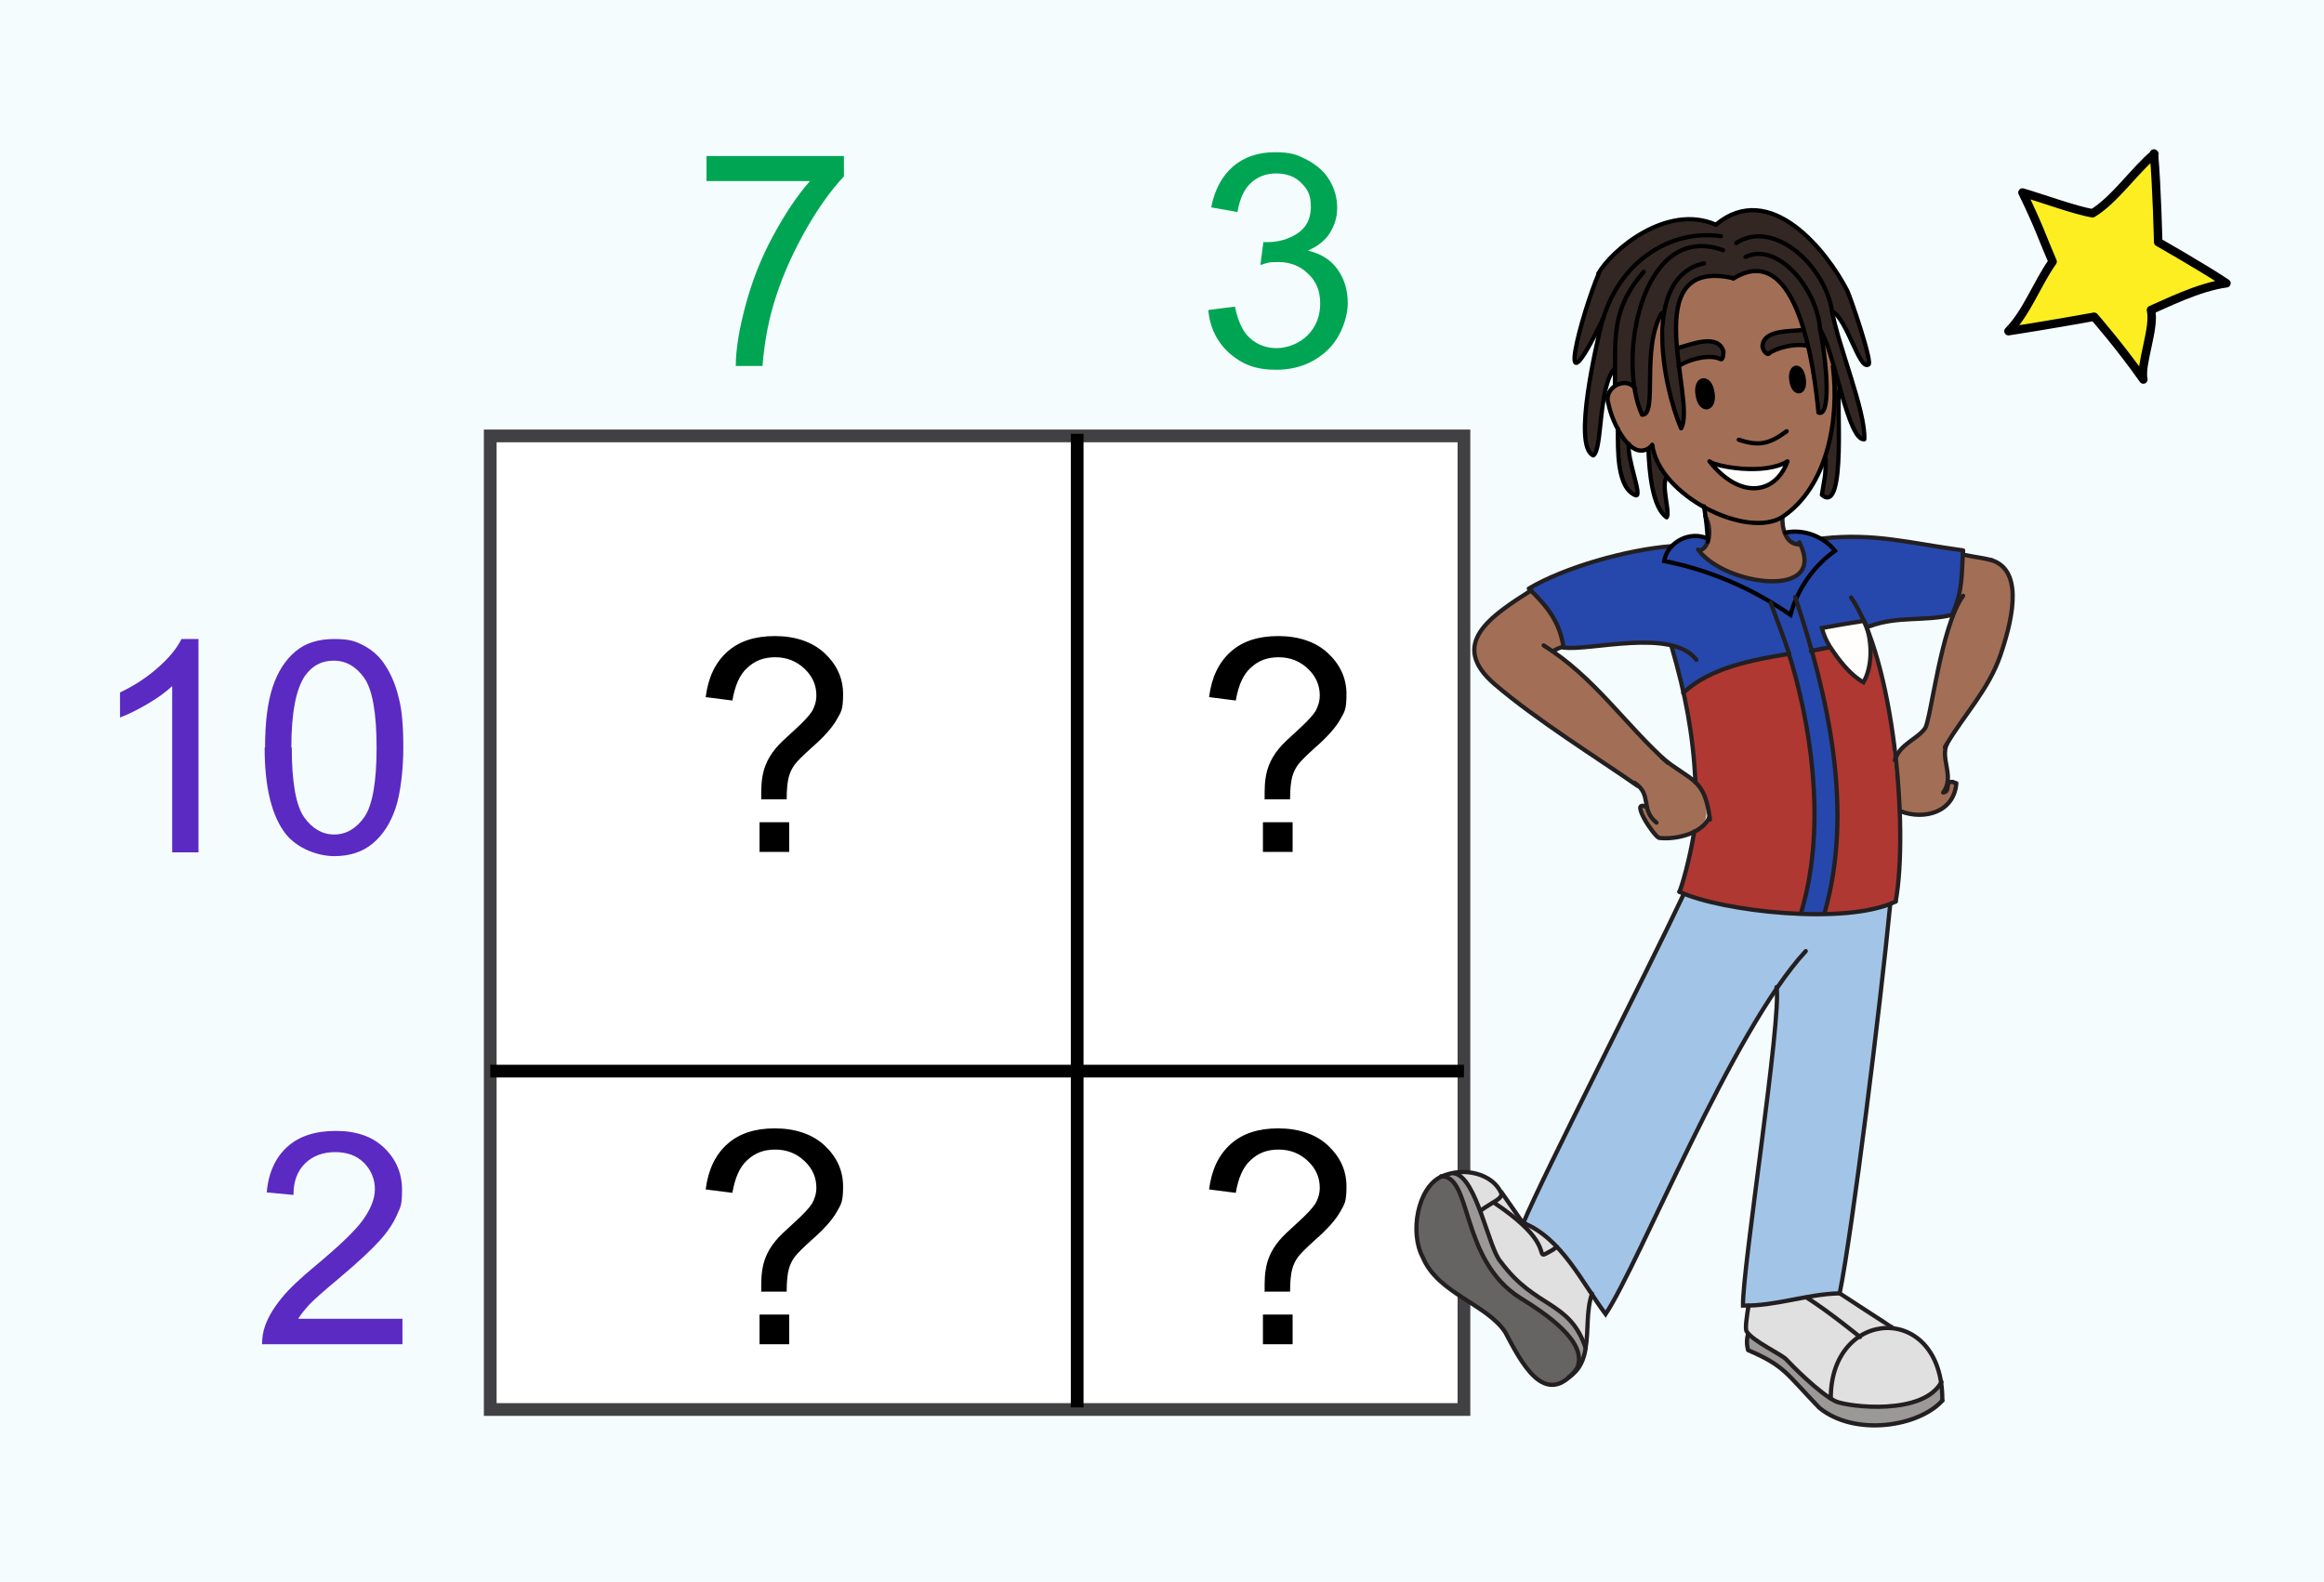 <?xml version="1.0" encoding="UTF-8"?><svg id="Layer_1" xmlns="http://www.w3.org/2000/svg" width="548" height="373" viewBox="0 0 548 373"><defs><style>.cls-1,.cls-2,.cls-3,.cls-4,.cls-5{fill:none;}.cls-1,.cls-2,.cls-6{stroke-linejoin:round;}.cls-1,.cls-2,.cls-6,.cls-4,.cls-5{stroke-linecap:round;}.cls-1,.cls-4{stroke:#231f20;}.cls-2,.cls-3,.cls-6,.cls-5{stroke:#000;}.cls-3,.cls-4,.cls-5{stroke-miterlimit:10;}.cls-3,.cls-7{stroke-width:3px;}.cls-6{fill:#fcee21;stroke-width:2px;}.cls-7{fill:#fff;stroke:#414042;}.cls-8,.cls-9,.cls-10,.cls-11,.cls-12,.cls-13,.cls-14,.cls-15,.cls-16,.cls-17,.cls-18,.cls-19,.cls-20,.cls-21{stroke-width:0px;}.cls-9{fill:#5b2ac2;}.cls-10{fill:#9b9898;}.cls-11{fill:#a2c4e7;}.cls-12{fill:#2648ad;}.cls-13{fill:#e0e0e0;}.cls-14{fill:#e0bfa4;}.cls-15{fill:#af3832;}.cls-16{fill:#666363;}.cls-17{fill:#332723;}.cls-18{fill:#00a553;}.cls-19{fill:#a26f56;}.cls-20{fill:#fffefd;}.cls-21{fill:#f4fcfe;}</style></defs><rect class="cls-21" y="0" width="548" height="373"/><rect class="cls-7" x="115.6" y="102.8" width="229.6" height="229.6"/><line class="cls-3" x1="254" y1="102.3" x2="254" y2="331.9"/><line class="cls-3" x1="115.6" y1="252.6" x2="345.2" y2="252.6"/><path class="cls-6" d="m508,36.3c-4.6,3.8-9.5,11-14.6,14-4.4-.8-11.4-3.4-16.5-4.9,3.9,8,4.6,10.5,7.1,16.3-3.7,5.2-6,11.9-10.4,16.4,8.6-1.3,20.2-3.4,20.2-3.4,0,0,6.3,7.2,11.6,14.8-.8-3.6,2.8-12.2,1.8-16.4,3.1-1.3,11.1-5.4,17.8-6.3-5.2-3.5-16.1-9.7-16.1-9.7,0,0-.3-13-1-20.9"/><path class="cls-18" d="m166.6,42.7v-5.9h32.4v4.8c-3.2,3.4-6.4,7.9-9.5,13.5-3.1,5.6-5.6,11.4-7.3,17.4-1.2,4.2-2,8.8-2.4,13.8h-6.3c0-3.9.8-8.7,2.3-14.3,1.5-5.6,3.6-11,6.4-16.2,2.8-5.2,5.7-9.6,8.8-13.1h-24.5Z"/><path class="cls-8" d="m179.5,188.6c0-.8,0-1.4,0-1.8,0-2.4.3-4.5,1-6.3.5-1.3,1.3-2.7,2.4-4,.8-1,2.3-2.4,4.4-4.3,2.1-1.9,3.5-3.4,4.2-4.5.6-1.1,1-2.3,1-3.7,0-2.4-.9-4.5-2.8-6.3-1.9-1.8-4.2-2.7-6.9-2.7s-4.8.8-6.6,2.5c-1.8,1.6-2.9,4.2-3.5,7.7l-6.3-.8c.6-4.7,2.3-8.2,5.1-10.7,2.8-2.5,6.5-3.7,11.2-3.7s8.8,1.3,11.7,4c2.9,2.7,4.4,5.9,4.4,9.7s-.5,4.2-1.5,6c-1,1.8-3,4.1-6,6.7-2,1.8-3.3,3.1-3.9,3.9-.6.8-1.1,1.8-1.4,2.9-.3,1.1-.5,2.9-.5,5.3h-5.9Zm-.4,12.3v-7h7v7h-7Z"/><path class="cls-8" d="m298.2,188.6c0-.8,0-1.4,0-1.8,0-2.4.3-4.5,1-6.3.5-1.3,1.3-2.7,2.4-4,.8-1,2.3-2.4,4.4-4.3,2.1-1.9,3.5-3.4,4.2-4.5.6-1.1,1-2.3,1-3.7,0-2.4-.9-4.5-2.8-6.3-1.9-1.8-4.2-2.7-6.9-2.7s-4.8.8-6.6,2.5c-1.8,1.6-2.9,4.2-3.5,7.7l-6.3-.8c.6-4.7,2.3-8.2,5.1-10.7,2.8-2.5,6.5-3.7,11.2-3.7s8.8,1.3,11.7,4c2.9,2.7,4.4,5.9,4.4,9.7s-.5,4.2-1.5,6c-1,1.8-3,4.1-6,6.7-2,1.8-3.3,3.1-3.9,3.9-.6.8-1.1,1.8-1.4,2.9-.3,1.1-.5,2.9-.5,5.3h-5.9Zm-.4,12.3v-7h7v7h-7Z"/><path class="cls-8" d="m298.2,304.7c0-.8,0-1.4,0-1.8,0-2.4.3-4.5,1-6.3.5-1.3,1.3-2.7,2.4-4,.8-1,2.3-2.4,4.4-4.3,2.1-1.9,3.5-3.4,4.2-4.5.6-1.1,1-2.3,1-3.7,0-2.4-.9-4.5-2.8-6.3-1.9-1.8-4.2-2.7-6.9-2.7s-4.8.8-6.6,2.5c-1.8,1.6-2.9,4.2-3.5,7.7l-6.3-.8c.6-4.7,2.3-8.2,5.1-10.7,2.8-2.5,6.5-3.7,11.2-3.7s8.8,1.3,11.7,4c2.9,2.7,4.4,5.9,4.4,9.7s-.5,4.2-1.5,6c-1,1.8-3,4.1-6,6.7-2,1.8-3.3,3.1-3.9,3.9-.6.8-1.1,1.8-1.4,2.9-.3,1.1-.5,2.9-.5,5.3h-5.9Zm-.4,12.3v-7h7v7h-7Z"/><path class="cls-8" d="m179.5,304.7c0-.8,0-1.4,0-1.8,0-2.4.3-4.5,1-6.3.5-1.3,1.3-2.7,2.4-4,.8-1,2.3-2.4,4.4-4.3,2.1-1.9,3.5-3.4,4.2-4.5.6-1.1,1-2.3,1-3.7,0-2.4-.9-4.5-2.8-6.3-1.9-1.8-4.2-2.7-6.9-2.7s-4.8.8-6.6,2.5c-1.8,1.6-2.9,4.2-3.5,7.7l-6.3-.8c.6-4.7,2.3-8.2,5.1-10.7,2.8-2.5,6.5-3.7,11.2-3.7s8.8,1.3,11.7,4c2.9,2.7,4.4,5.9,4.4,9.7s-.5,4.2-1.5,6c-1,1.8-3,4.1-6,6.7-2,1.8-3.3,3.1-3.9,3.9-.6.8-1.1,1.8-1.4,2.9-.3,1.1-.5,2.9-.5,5.3h-5.9Zm-.4,12.3v-7h7v7h-7Z"/><path class="cls-9" d="m46.8,201h-6.2v-39.2c-1.5,1.4-3.4,2.8-5.8,4.2-2.4,1.4-4.6,2.5-6.5,3.2v-5.9c3.4-1.6,6.4-3.6,9-5.9,2.6-2.3,4.4-4.5,5.5-6.7h4v50.3Z"/><path class="cls-9" d="m62.5,176.3c0-5.9.6-10.7,1.8-14.3,1.2-3.6,3-6.4,5.4-8.4,2.4-2,5.4-2.9,9.1-2.9s5,.5,7.1,1.6c2,1.1,3.7,2.6,5,4.7,1.3,2,2.4,4.5,3.1,7.5.8,2.9,1.1,6.9,1.1,11.8s-.6,10.6-1.8,14.2c-1.2,3.6-3,6.4-5.4,8.4-2.4,2-5.4,3-9.1,3s-8.6-1.7-11.4-5.2c-3.3-4.2-5-11-5-20.4Zm6.3,0c0,8.2,1,13.7,2.9,16.4,1.9,2.7,4.3,4.1,7.1,4.1s5.2-1.4,7.1-4.1,2.9-8.2,2.9-16.4-1-13.7-2.9-16.4c-1.9-2.7-4.3-4.1-7.2-4.1s-5.1,1.2-6.8,3.6c-2.1,3.1-3.2,8.7-3.2,16.9Z"/><path class="cls-9" d="m94.9,311.1v5.9h-33.1c0-1.5.2-2.9.7-4.3.8-2.3,2.2-4.5,4-6.7s4.5-4.7,8-7.6c5.4-4.5,9.1-8,11-10.6,1.9-2.6,2.9-5.1,2.9-7.4s-.9-4.5-2.6-6.2c-1.7-1.7-4-2.5-6.8-2.5s-5.3.9-7.1,2.7c-1.8,1.8-2.7,4.2-2.7,7.4l-6.3-.6c.4-4.7,2.1-8.3,4.9-10.8,2.8-2.5,6.6-3.7,11.4-3.7s8.6,1.3,11.4,4,4.2,6,4.2,9.9-.4,4-1.2,5.9c-.8,1.9-2.2,4-4.1,6.1-1.9,2.1-5.1,5.1-9.5,8.8-3.7,3.1-6.1,5.2-7.1,6.3-1,1.1-1.9,2.2-2.6,3.3h24.6Z"/><path class="cls-18" d="m285,73.1l6.2-.8c.7,3.5,1.9,6,3.6,7.5,1.7,1.5,3.8,2.3,6.2,2.3s5.3-1,7.3-3c2-2,3-4.5,3-7.5s-.9-5.2-2.8-7c-1.8-1.8-4.2-2.8-7-2.8s-2.6.2-4.3.7l.7-5.4c.4,0,.7,0,1,0,2.6,0,5-.7,7.1-2.1,2.1-1.4,3.1-3.5,3.1-6.3s-.8-4.1-2.3-5.6c-1.5-1.5-3.5-2.2-5.9-2.2s-4.4.8-6,2.3c-1.6,1.5-2.6,3.8-3.1,6.8l-6.2-1.1c.8-4.1,2.5-7.3,5.1-9.6,2.7-2.3,6-3.4,9.9-3.4s5.3.6,7.6,1.8c2.3,1.2,4.1,2.8,5.3,4.8,1.2,2,1.8,4.2,1.8,6.5s-.6,4.1-1.7,5.9-2.9,3.2-5.2,4.2c3,.7,5.3,2.1,6.9,4.3,1.6,2.2,2.5,4.8,2.5,8.1s-1.6,8.1-4.8,11.1c-3.2,3-7.2,4.6-12.1,4.6s-8-1.3-11-3.9c-2.9-2.6-4.6-6-5-10.2Z"/><path class="cls-10" d="m457.7,326c.2,1.3.3,2.8.3,4.4-5.6,6.2-20.7,8.5-29,1.7-8-8.3-8.2-9.9-16.8-13.6,0,0-.6-1.8,0-3.8,1.7,1.9,8.3,5.3,9.1,6.2.8.9,6.8,6.9,10.3,9.1,3.8,2.3,21,4.3,26.1-3.9Z"/><path class="cls-15" d="m441.7,151.9c3.4,11.2,4.2,19.2,4.9,27.5,1.4,11.7,3,19.7.4,33.2-3.7,2.6-9,2.6-16.7,2.8,6.1-19.5,2.1-43-2.9-62,1.4-.3,2.8-.4,4.1-.9,2.1,3.2,4.8,6.7,7.9,8.4,2.3-3.7,2-9.7.6-13.8h.1c.6,1.5,1.2,3,1.7,4.7Z"/><path class="cls-11" d="m430.3,215.4c6.8,0,12.6-.7,15.4-2-2.3,23.7-8.9,76.7-11.9,91.6-7.9.2-14.9,3-22.8,2.9-.2-8.5,9.2-68.1,7.9-75.1-13.3,20.3-34.2,67.1-40.2,77.1-5.6-7.5-10.4-17.9-19.4-21.5,4.8-11.5,29.1-59,37.8-77.5,5.8,2.9,22.4,4.7,33.2,4.5Z"/><path class="cls-20" d="m439.9,147.2c1.5,4.1,1.7,10-.6,13.8-4.3-2.6-8.3-7.8-9.8-12.8,3.3-.6,6.7-1.2,10-1.7.1.3.2.5.4.8Z"/><path class="cls-15" d="m397.6,166.7c-.2-1.1-.4-2.2-.7-3.3,6.5-6,16.4-7.8,24.9-9.2.3.8.5,1.7.8,2.5h0c5.4,18.3,7.4,40.2,2.2,58.7-11.8-.6-22.9-1.8-28.9-5,.6-1.2,2.5-7.9,3.5-14.2,6.4-2,2.1-10.2.3-11.6-.4-6.6-1.1-12.1-2.2-17.8Z"/><path class="cls-8" d="m425.3,89.3c.6,3.7-2.4,4.1-2.9.4-.6-3.7,2.4-4.1,2.9-.4Z"/><path class="cls-20" d="m421.5,108.8c-2.9,7.8-11.2,8.9-18.4,0,1.3,1.3,12.9,3.4,18.4,0Z"/><path class="cls-12" d="m429.7,127h0s-.1.2-.1.2c-2.6-1.5-5.8-2.2-8.7-1.5.5,1.4,1.9,2.9,3.7,2.5,6.2,13.1-17.5,9.9-23.6,1.8l.4-.4c.2,0,1.2-.9,1.6-2.5h-.1s0,0,0,0c-2.8-1.4-6.5-.7-8.6,1.7-10.5.8-25.3,5-33.7,10,4.7,4.5,7.3,8.1,8.2,13.9,4.9.2,17.8-1.8,25.5-.5.6,4,2.1,7.7,2.7,11.2,6.5-6,16.4-7.8,24.9-9.2.3.8.5,1.7.8,2.5h0c5.4,18.3,7.4,40.2,2.2,58.7,1.8,0,3.7,0,5.4,0,6.1-19.5,2.1-43-2.9-62,1.4-.3,2.8-.4,4.1-.9-.9-1.4-1.5-2.9-1.9-4.4,3.3-.6,6.7-1.2,10-1.7.1.3.2.5.4.8h.1c.1.2.2.5.3.8,6.8-2.7,13.3-1.2,19.9-2.8,2.6-5.8,2.3-9.5,2.6-15.2-12.1-1.6-20.7-4.2-33.2-2.8Z"/><path class="cls-8" d="m403.8,92.6c.6,4.2-2.9,4.8-3.5.5-.7-4.2,2.9-4.7,3.5-.5Z"/><path class="cls-14" d="m391.9,178.8c0,0-.1.2-.2.2,0-.1,0-.2,0-.3,0,0,0,0,0,0Z"/><path class="cls-19" d="m471.7,154.5c4.9-14.2,4.5-23.5-8.9-23.7-.3,5.4-.2,8.7-2.6,14.3h.2c-3.4,9.1-5.5,25.3-6.5,26.7-1.9,2.6-6,3.7-7.1,7.5h-.3c.4,4,1.1,7.8,1.4,12,5.7,2.1,12.8.3,13.3-6.6,0,0-.8-.2-.8-.3-2.2-.2-.3,2.2-2.3,2.5,2.8-3.8-.8-7.9.9-11.5h0c3.8-6.5,9.9-12.9,12.6-20.9Z"/><path class="cls-19" d="m432.4,86.3c-1-2.9-2-5.9-3.2-8.6h0c1.8,9.2,2.4,20.6-.4,19.5-.3-3.7-1-9.8-2.5-15.7-3-.8-7.9.6-9.2,1.8-.5.4-1.5-.9-1.5-1.8.2-4,6.8-3.4,9.7-3.9-3-9.8-8.1-17.6-16.6-12-15.1-3.1-13.1,9.1-13.2,16.3,3.2-.5,9.6-3.7,11,.9,0,.8-.2,2.1-.7,1.8-3-1.5-8.7.6-9.9,1.7.8,7.2,2.1,15.1.6,14.7-3.7-8.3-4.9-18-3.9-27.1h-.8c-4.9,8.1-.8,24-4.6,23.8-.8-1.4-1.5-3.7-1.9-6.6-13-5.7-1.5,21.4,4.3,13.8.6,6.6,7.5,12,12.2,14.4.6,3.4,2.5,8.5-.5,10.2l-.4.4c6.2,8.1,29.8,11.3,23.6-1.8-3.4.5-4.4-3.8-4.2-6.3h0c10.5-7.1,13.5-22.7,11.9-35.6h.2Zm-32.2,6.8c-.7-4.2,2.9-4.7,3.5-.5.6,4.2-2.9,4.8-3.5.5Zm15.3,21.6c-2.1.5-8,.4-12.4-6,1.3,1.3,12.9,3.4,18.4,0-1.2,3.2-2.6,5.1-6,5.9Zm8.8-22.3c-1.9.3-2.7-5.5-.8-5.7,1.8-.3,2.7,5.5.8,5.7Z"/><path class="cls-19" d="m399.8,184.5c-1.2-1.1-5-3.4-7.9-5.8-.3.4-.4.7-.8,1.1.3-.4.6-.7.7-1.2,0,0,0,0,0,0,0,0,0,0,0-.1-9.1-8.4-15.3-17.6-25.9-25,2.2-1.2,2.6-1,2.6-1-.9-5.6-3.1-8.8-7.7-13.4-9.6,6.1-19.6,12.6-8.5,22.2,9.8,8.4,24.3,17.4,33.6,23.9,0,0,0,0,0-.1,2,1.8,1.7,3.3,2,5.1-1.8-.9-1.8,0-1.2,1.6,3.1,7.8,7.6,6.2,12.3,4.2,6.4-2,2.1-10.2.3-11.6Z"/><path class="cls-17" d="m435.7,68.6c-4.8-9.4-18.2-26.3-31-15.6-11.5-5.1-24.6,6-27.7,11.5-3.7,8.8-11.2,35.5,1,10.8-1.4,5.2-7.2,29.9-2.2,32.1,2.2-1.4,1.1-15.9,5-20.5,0,1.4,0,2.8.1,4,1.3-.8,3.4-1.1,4.5.2.4,2.8,1.1,5.1,1.9,6.6,3.8.2-.3-15.6,4.6-23.9h.8c-1,9.2.3,18.9,3.9,27.2,1.5.3.2-7.5-.6-14.7,1.2-1.1,6.9-3.2,9.9-1.7.6.3.8-1,.7-1.8-1.4-4.6-7.8-1.4-11-.9.2-7.3-1.9-19.5,13.2-16.3,8.5-5.7,13.6,2.2,16.6,12-2.9.5-9.4-.1-9.7,3.9,0,.9,1,2.3,1.5,1.8,1.3-1.1,6.2-2.5,9.2-1.8,1.4,5.9,2.2,12,2.5,15.7,2.8,1.1,2.2-10.4.4-19.5h0c1.2,2.6,2.3,5.6,3.2,8.5h-.2c.8,7,.1,16-1.8,21.8h0c0,4.5-.3,4.5-.9,8.5,5.9,5.1,3.3-23.8,4.1-24.6l.5-.2c2.2,7.3,3.8,13,5.4,11.6.5-6.4-6.2-22.4-7.6-30.2,3.5,1.7,6.4,13.8,8.5,12.6,1.4.2-4.4-16.5-4.9-17.4Z"/><path class="cls-17" d="m393,112.5c-1.7-2.1-3.1-4.6-3.4-7.5-.2.4-.6.7-.9.9.2,5.8,1,13.8,4.3,16.1.9-1.1-1.4-7.5,0-9.5Z"/><path class="cls-17" d="m384.1,104.7c-1-1.1-2-2.6-2.6-3.6,0,4.8-.3,14,4.2,15.7,1.7.5-2.2-8.8-1.6-12.1Z"/><path class="cls-10" d="m373.9,317.9c-.4,2.7-1.4,5.2-4,7,7.9-6-5.2-14.9-11.4-18.7-14.3-9-11.3-28.9-18.7-28.7,8.6-4.7,10.3,16.6,14.1,20.1,8.2,11.1,16.3,9,20,20.3Z"/><path class="cls-16" d="m368,313.2c3.1,3.7,6,6.6,3.8,9.6-2.8,3.9-7.8,5.7-11.6.4-2.7-3.9-3-5.6-5.4-9.2-7.1-8.6-24.9-13.3-20.4-28.7,10.6-24,8.2,11,24.1,20.7,4.3,2.7,6.8,4,9.4,7.1Z"/><path class="cls-13" d="m445.9,312.9l-12.1-7.8c-7.5.2-14,2.7-21.6,2.9-.4,2.6-.8,5.1-.5,6,1.4,2.4,8.6,5.6,9.5,6.8,1,1.1,7.8,8,11.6,9.8,3.1,1.3,20.6,3.4,24.9-4.6-1.4-8.5-7.7-12.5-11.8-13.1Z"/><path class="cls-13" d="m359.6,288.6c-.1.2-.3.3-.3.2-4.8-5.8-6.8-14.4-16.4-12.1,5.3.9,8.1,17.8,11,20.9,8.2,11.1,16.3,9,20,20.3.7-4.1,0-8.7,1.5-12.7-4.3-6.3-8.8-13.7-15.8-16.6Z"/><path class="cls-2" d="m421.5,108.8c-5.5,3.4-17.1,1.2-18.4,0,7.1,9,15.5,7.9,18.4,0Z"/><path class="cls-4" d="m445.7,213.4c-2.3,23.7-8.9,76.7-11.9,91.6-7.9.2-14.9,3-22.8,2.9-.2-8.5,9.2-68.1,7.9-75.1"/><path class="cls-4" d="m425.8,224.3c-17.5,18.9-39.1,73.4-47.2,85.6-5.6-7.5-10.4-17.9-19.4-21.5,4.8-11.5,29.1-59,37.8-77.5"/><path class="cls-1" d="m339.8,277.5c-5.6,2.7-7.4,13.3-4.3,19,3.5,8.5,15,11,19.4,17.6,3.6,6.7,9.3,18.6,16.9,8.7,3-6.2-7.5-13.1-13.3-16.7-14.3-9-11.3-28.9-18.7-28.7"/><path class="cls-1" d="m373.9,317.9c-.4,2.7-1.4,5.2-4,6.9"/><path class="cls-1" d="m375.4,305.1c-1.4,4-.8,8.7-1.5,12.7"/><path class="cls-1" d="m367.1,294c-.8.7-1,.8-2.3,1.5-2.4,1.3.4-.9-5.7-6.6-1.6-1.5-3.7-3.2-6.7-5.2"/><path class="cls-1" d="m339.8,277.5c5.5-2.5,12.3-.6,14.2,3.9.3,1.3-1.8,1.9-4.9,4.1"/><path class="cls-1" d="m373.9,317.9c-3.8-11.3-11.8-9.2-20-20.3-2.9-3.1-5.7-20-11-20.9"/><path class="cls-1" d="m359.6,288.5s0,0,0,0c-.1.2-.3.3-.3.2-1.7-2.4-4.2-6.1-5.3-7.6"/><path class="cls-1" d="m458,330.3c.2-23.4-26.4-22.1-26.3-.5"/><path class="cls-1" d="m412.3,307.9c-.4,2.6-.8,5.1-.5,6,1.4,2.4,8.6,5.6,9.5,6.8,1,1.1,7.8,8,11.6,9.8,3.1,1.3,20.6,3.4,24.9-4.6,0,0,0,0,0,0"/><path class="cls-1" d="m438.6,315.3s-7.6-6.2-12.6-9.3"/><path class="cls-1" d="m446,312.9c-.1,0-12.1-7.8-12.2-7.9"/><path class="cls-1" d="m458,330.3c-5.6,6.2-20.7,8.5-29,1.7-8-8.3-8.2-9.9-16.8-13.6,0,0-.6-1.8,0-3.8"/><path class="cls-1" d="m396,210.3c9.8,4.6,39.4,8,51,2.3"/><path class="cls-1" d="m436.5,140.9c10,14.7,13.6,54.4,10.5,71.7"/><path class="cls-1" d="m399.5,196.1c-1,6.3-2.9,13-3.5,14.2"/><path class="cls-1" d="m394.2,152.6c3.2,11.1,5,20.1,5.6,31.9"/><path class="cls-1" d="m429.7,127c12.4-1.4,21.1,1.2,33.2,2.8-.4,5.7,0,9.4-2.6,15.2-6.6,1.6-12.8.2-19.5,2.7"/><path class="cls-1" d="m400,155.6c-5.7-7.6-25.3-2-31.3-2.9"/><path class="cls-1" d="m394.2,128.8c-10.5.8-25.3,5-33.7,10,4.7,4.5,7.3,8.1,8.2,13.9"/><path class="cls-1" d="m424.3,127.9c6.9,13.7-17.8,10.2-23.9,1.7"/><path class="cls-1" d="m462.9,130.8c3.4.7,4.4.7,6.7,1.3"/><path class="cls-1" d="m462.9,140.5c-5.3,7.3-7.6,29.5-9,31.3-1.9,2.6-6,3.7-7.1,7.5"/><path class="cls-1" d="m469.6,132.1c7,2.2,5.6,12.2,2.1,22.4-2.7,8-8.8,14.4-12.6,20.9h0c-.2.3-.3.5-.5.8"/><path class="cls-1" d="m361.1,139.2c-9.6,6.1-19.7,12.7-8.6,22.2,9.8,8.4,24.3,17.4,33.6,23.9"/><path class="cls-1" d="m364,152.2c12.1,7.6,19.1,18.6,29.3,27.7"/><path class="cls-1" d="m368.7,152.6s-.5-.2-2.6,1"/><path class="cls-1" d="m420.3,122c-.1,2.5.7,6.4,4,6.4"/><path class="cls-1" d="m402.1,121.7c1.6,2.9,1.1,6.9-.8,7.9"/><path class="cls-4" d="m385.4,184.6c4.3,2.8,1.3,6.3,5.2,9.4"/><path class="cls-4" d="m391.9,178.7c7,5.7,10.1,4.7,11.3,14.6"/><path class="cls-4" d="m388.4,190.4c-4.4-2.3,1.5,6.7,2.8,7.2,4.5.5,10.5-1.3,11.9-5"/><path class="cls-1" d="m448.1,191.3c5.7,2.2,12.7.2,13.2-6.6,0,0-.8-.2-.8-.3-2.2-.2-.3,2.2-2.3,2.5,2.8-3.8-.8-7.9.9-11.5"/><path class="cls-5" d="m402.8,127.1c-4.2-2.1-9.6.7-10.4,5.2,10.7,2.1,20.9,6.5,29.8,12.7,1.6-6,5.4-11.5,10.5-15.1-2.7-3.4-7.4-5.2-11.7-4.3"/><path class="cls-4" d="m421.8,154.2c.3.8.5,1.7.8,2.5h0c5.2,18.1,7.6,39.9,2.2,58.2"/><path class="cls-4" d="m417.5,142.1c1.6,4.3,3.1,8.2,4.4,12.1"/><path class="cls-4" d="m423.3,140.8c7.8,23.3,13.9,50.3,6.9,74.6"/><path class="cls-4" d="m431.5,152.5c-.9-1.4-1.5-2.9-1.9-4.4,3.3-.6,6.7-1.2,10-1.7,1.9,4.2,2.1,10.6-.2,14.5-3.1-1.7-5.8-5.2-7.9-8.4Z"/><path class="cls-4" d="m421.8,154.2c-8.5,1.4-18.5,3.2-24.9,9.2"/><path class="cls-4" d="m427,153.5c1.4-.3,2.8-.5,4.2-.8"/><path class="cls-2" d="m402.7,127.7c-.1-2.6-.4-5.4-.9-8.3"/><path class="cls-2" d="m432.2,86.4c1.6,12.8-1.4,28.5-11.9,35.5h0c-8.3,5.3-29.1-4.9-30.7-17"/><path class="cls-2" d="m426.3,81.6c-3-.8-7.9.6-9.2,1.8-.5.4-1.5-.9-1.5-1.8.2-3.9,6.7-3.4,9.6-3.8"/><path class="cls-2" d="m395.9,82c3-.8,9.2-3.4,10.5.9,0,.8-.2,2.1-.7,1.8-3-1.5-8.7.6-9.9,1.7"/><path class="cls-2" d="m422.4,89.7c.5,3.7,3.5,3.3,2.9-.4-.5-3.7-3.4-3.3-2.9.4Z"/><path class="cls-2" d="m400.3,93.1c.6,4.3,4.2,3.7,3.5-.5-.6-4.2-4.2-3.7-3.5.5Z"/><path class="cls-2" d="m421.3,101.7c-4.1,3-6.5,3.6-11.3,2"/><path class="cls-2" d="m385.6,91.7c-2.1-3.2-7.7-.3-6.3,3.6.7,4,5.5,14.6,10.3,9.7"/><path class="cls-2" d="m401.8,62.1c-14.6,3.2-9.8,28.5-5.4,38.9,3.8-6.3-11-40.6,12.3-35.4"/><path class="cls-2" d="m406.3,59c-19.2-7-25.1,25.8-19.1,38.8,3.8.2-.3-15.6,4.6-23.9"/><path class="cls-2" d="m378,75.2c4-13.3,15.6-21.2,27.8-19.5"/><path class="cls-2" d="m380.7,86.9c-3.9,4.6-2.8,19.1-5,20.5-5-2.2.9-26.8,2.2-32.1"/><path class="cls-2" d="m432,73.4c3.5,1.7,6.4,13.8,8.5,12.6,1.4.2-4.4-16.5-4.9-17.4-4.8-9.4-18.2-26.3-31-15.6"/><path class="cls-2" d="m409.4,57.3c8.8-5.7,20.9,5.2,22.6,16.1,1.3,7.7,8,23.8,7.6,30.2-3.9.4-7-20.8-10.4-25.8"/><path class="cls-2" d="m408.7,65.7c15.5-9.6,19.2,22.3,20.1,31.6,2.8,1.1,2.2-10.4.4-19.5-.7-9.8-10.1-20.9-17.6-17.2"/><path class="cls-2" d="m388.7,105.9c.2,5.8,1,13.8,4.3,16.1.9-1.1-1.4-7.5,0-9.5"/><path class="cls-2" d="m430.5,108.2c0,4.5-.3,4.5-.9,8.5,5.9,5.1,3.3-23.8,4.1-24.6"/><path class="cls-2" d="m404.6,53c-11.5-5.1-24.6,6-27.7,11.5"/><path class="cls-2" d="m387.6,64.1c-7.9,9.1-6.6,15.8-6.8,26.8"/><path class="cls-2" d="m381.5,101.1c0,4.8-.3,14,4.2,15.7,1.7.5-2.2-8.8-1.6-12.1"/><path class="cls-2" d="m378,75.2c-12.2,25-4.8-1.9-1-10.7"/></svg>